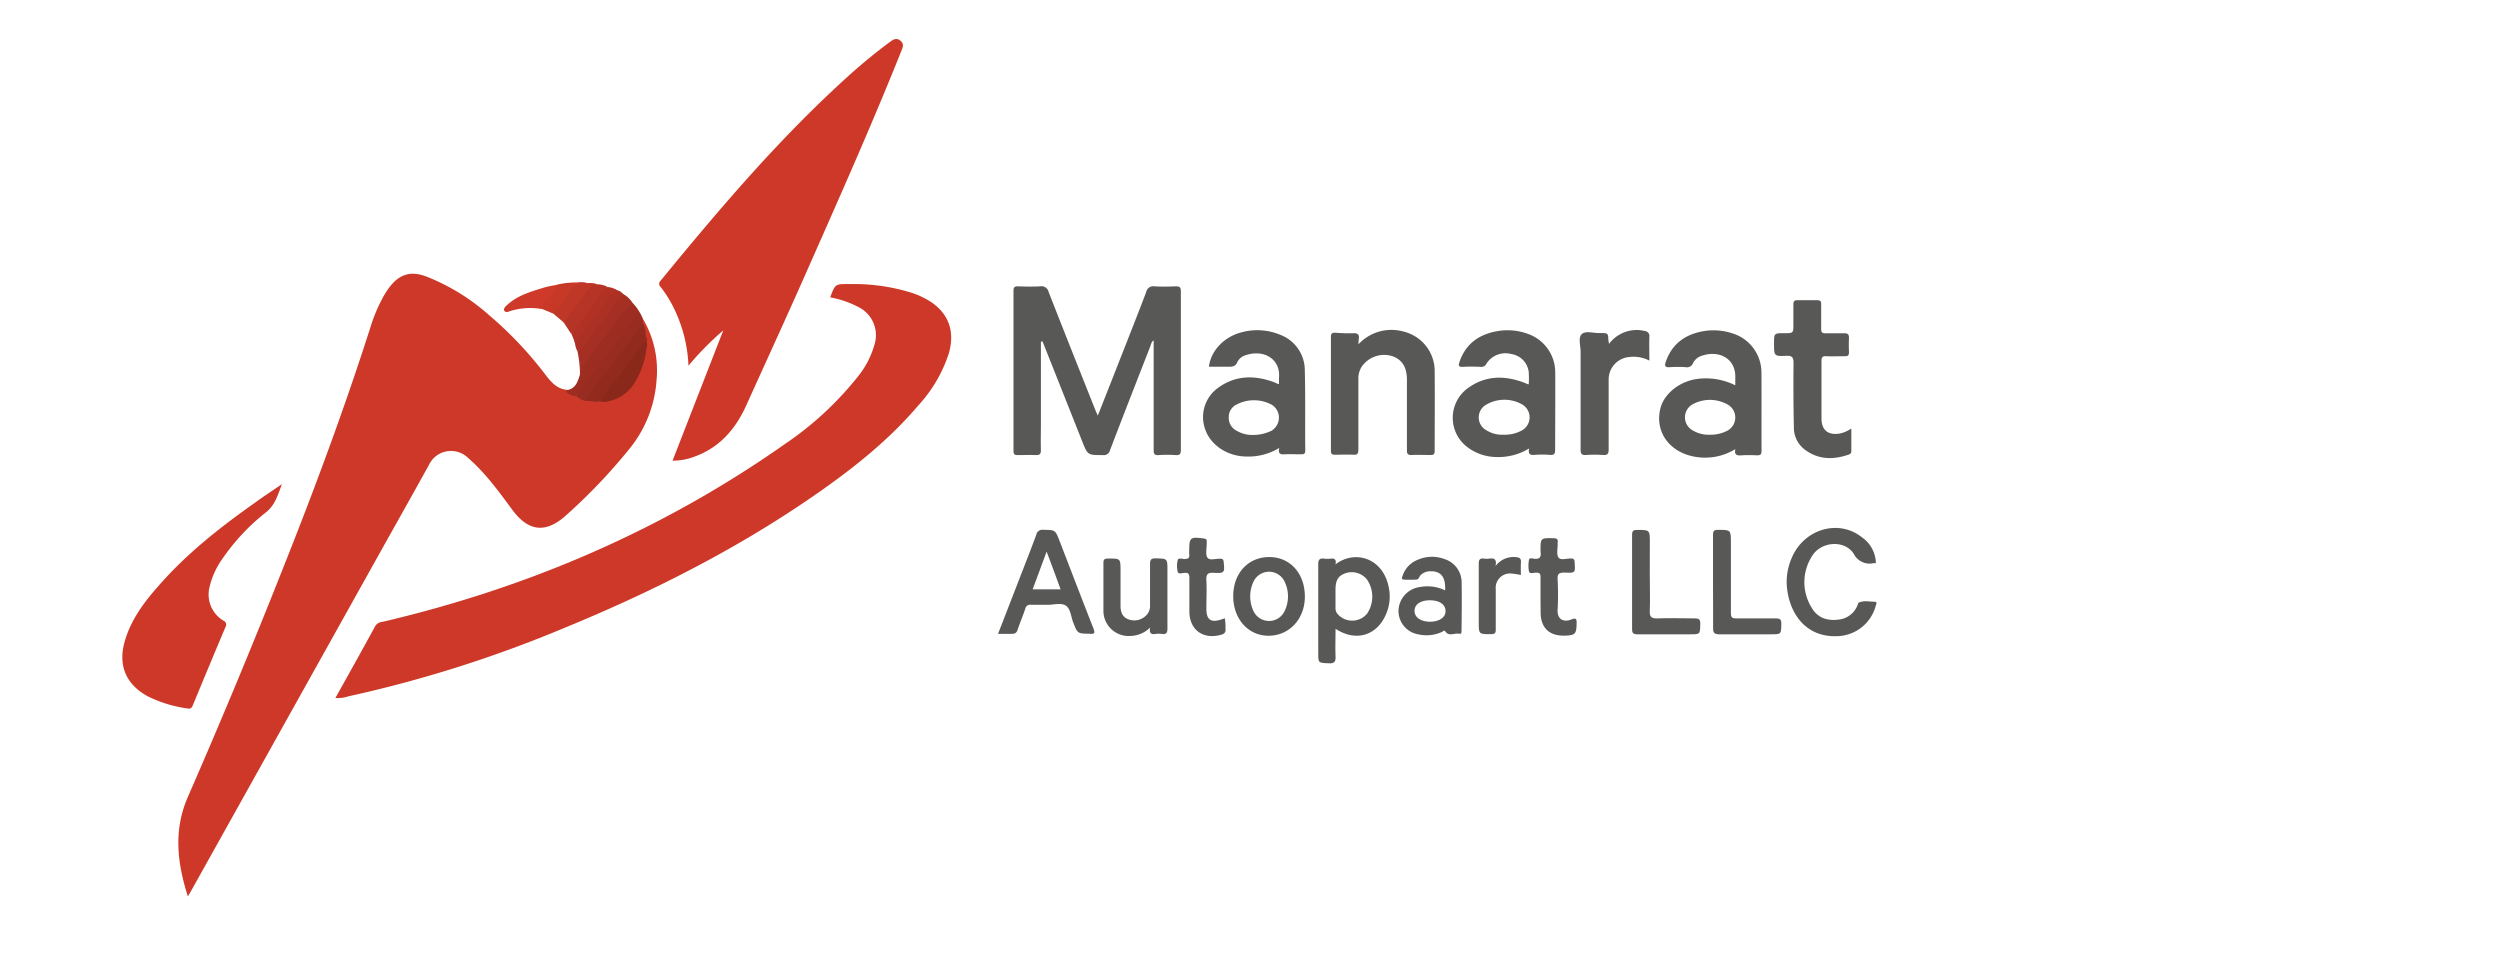 <svg id="Layer_1" data-name="Layer 1" xmlns="http://www.w3.org/2000/svg" viewBox="0 0 502.64 191.64"><defs><style>.cls-1{fill:#ce3828;}.cls-2{fill:#585856;}.cls-3{fill:#585857;}.cls-4{fill:#9e2d21;}.cls-5{fill:#a62f23;}.cls-6{fill:#b63426;}.cls-7{fill:#ce3929;}.cls-8{fill:#ac3024;}.cls-9{fill:#bf3727;}.cls-10{fill:#b13225;}.cls-11{fill:#c73827;}.cls-12{fill:#922b1e;}.cls-13{fill:#982c20;}.cls-14{fill:#8a281c;}</style></defs><path class="cls-1" d="M129.26,64.09A20.43,20.43,0,0,1,132,76.47a24.42,24.42,0,0,1-5.54,13.88,113.09,113.09,0,0,1-12.64,13.25c-4.06,3.67-7.56,3.32-10.83-1.12-2.71-3.67-5.37-7.35-8.83-10.37a5,5,0,0,0-2.85-1.4,4.9,4.9,0,0,0-5.09,2.81q-4.24,7.64-8.52,15.25L38.36,179.23c-.17.31-.36.61-.59,1-2.13-6.73-2.94-13.24,0-20q9.9-22.65,19-45.65c6.43-16.13,12.48-32.4,17.76-48.95a32.11,32.11,0,0,1,2.18-5.3,17.83,17.83,0,0,1,1.56-2.54c2-2.66,4.27-3.36,7.36-2.23a42.25,42.25,0,0,1,12.68,7.78,76.15,76.15,0,0,1,11.36,12c1.17,1.53,2.42,3,4.61,3.05.12.94,1,.86,1.58,1.11a6.46,6.46,0,0,0,2,.82c.3,0,.6.08.89.14a10.4,10.4,0,0,0,3.34,0c4.54-1.22,6.27-4.74,7.22-8.87a17.42,17.42,0,0,1,.38-1.74,3,3,0,0,0,0-1.88c-.33-.92-.32-1.92-.68-2.83a1.54,1.54,0,0,1,0-.74A.69.69,0,0,1,129.26,64.09Z"/><path class="cls-1" d="M166.92,59.79c1-2.71,1-2.69,3.76-2.67a39.16,39.16,0,0,1,12.63,1.75,17.51,17.51,0,0,1,2.85,1.23c4.35,2.38,6,6.22,4.59,11a28.44,28.44,0,0,1-6.14,10.44c-5.76,6.78-12.65,12.29-19.89,17.37C148.6,110.2,131.17,119,113,126.44A252.34,252.34,0,0,1,70.05,140a6.69,6.69,0,0,1-2.62.34c2.7-4.84,5.39-9.63,8-14.44a1.83,1.83,0,0,1,1.45-.87c29.2-6.83,56.3-18.45,80.88-35.72a65.76,65.76,0,0,0,14.65-13.51,17.85,17.85,0,0,0,3.41-6.53,6.29,6.29,0,0,0-3.18-7.51A19.49,19.49,0,0,0,166.92,59.79Z"/><path class="cls-1" d="M135.22,92.62l10.2-26.19a59.46,59.46,0,0,0-7,7.1A29,29,0,0,0,135.7,62.4a24.72,24.72,0,0,0-2.86-4.69.85.85,0,0,1,0-1.3c12-14.65,24.19-29,38.33-41.67q3.67-3.27,7.61-6.2c.7-.52,1.39-1.07,2.24-.37s.47,1.41.16,2.17c-6,15-12.6,29.79-19.14,44.58-3.93,8.89-8,17.73-12,26.59-2.15,4.75-5.36,8.48-10.42,10.3A11.93,11.93,0,0,1,135.22,92.62Z"/><path class="cls-2" d="M209.28,68.7V85.35c0,1.71-.05,3.43,0,5.15,0,.81-.24,1-1,1-1.19-.06-2.4,0-3.59,0-.63,0-.92-.09-.92-.83q0-16.11,0-32.22c0-.7.23-.89.9-.88,1.47.05,3,.08,4.43,0a1.49,1.49,0,0,1,1.74,1.15c3.07,7.86,6.2,15.7,9.32,23.55.14.36.31.72.56,1.29,1.14-2.88,2.2-5.58,3.27-8.29,2.16-5.52,4.35-11,6.47-16.58a1.43,1.43,0,0,1,1.64-1.12c1.44.08,2.88.06,4.32,0,.79,0,1,.22,1,1,0,4.11,0,8.22,0,12.34,0,6.5,0,13,0,19.52,0,.83-.19,1.12-1,1.07a25.12,25.12,0,0,0-3.47,0c-.86.05-1-.24-1-1.07,0-7.3,0-14.61,0-22-.49.32-.52.83-.69,1.24-2.71,6.94-5.42,13.87-8.08,20.83a1.28,1.28,0,0,1-1.45,1c-3.06,0-3.06,0-4.16-2.8q-3.81-9.61-7.63-19.22c-.11-.28-.22-.56-.34-.84Z"/><path class="cls-1" d="M56.69,97.34c-.86,2.23-1.37,4.21-3.23,5.68a42.19,42.19,0,0,0-8.67,9.22,16,16,0,0,0-2.64,5.7,6.13,6.13,0,0,0,2.76,6.84.89.89,0,0,1,.41,1.32q-3.3,7.82-6.53,15.65c-.2.47-.37.82-1,.7a25.81,25.81,0,0,1-8-2.41c-4.48-2.4-6.12-6.29-4.69-11.16,1.24-4.28,3.83-7.77,6.7-11C37.52,111.29,44.29,106,51.36,101,53,99.8,54.76,98.66,56.69,97.34Z"/><path class="cls-2" d="M273.13,69.22a9,9,0,0,1,9-2.57,8.17,8.17,0,0,1,6.32,8.13c.05,5.27,0,10.54,0,15.8,0,.65-.13.93-.85.9-1.27,0-2.56-.06-3.83,0-.8,0-.9-.3-.9-1q0-7.07,0-14.12c0-2-.59-3.8-2.68-4.66A5.46,5.46,0,0,0,274.38,73a4.24,4.24,0,0,0-1.27,3.11c0,4.75,0,9.5,0,14.25,0,.82-.18,1.12-1,1.07-1.23-.07-2.47,0-3.71,0-.64,0-.81-.19-.81-.81q0-11.43,0-22.87c0-.71.25-.87.9-.85A33.47,33.47,0,0,0,272,67c.91-.06,1.35.18,1.19,1.16A7.52,7.52,0,0,0,273.13,69.22Z"/><path class="cls-2" d="M372.22,86.15c0,1.64,0,3.1,0,4.56,0,.47-.29.62-.64.73-3,1-5.9,1-8.57-.94A5.5,5.5,0,0,1,360.67,86q-.14-6.47-.07-12.93c0-1.16-.19-1.59-1.47-1.53-2.45.12-2.45,0-2.45-2.47,0-2.08,0-2.08,2.06-2.08,1.83,0,1.83,0,1.83-1.84,0-1.32,0-2.63,0-3.95,0-.61.19-.86.83-.84,1.31,0,2.63,0,3.95,0,.65,0,.83.23.81.84,0,1.64,0,3.27,0,4.91,0,.67.18.92.88.89,1.23,0,2.48,0,3.71,0,.71,0,1,.15,1,.93a27.47,27.47,0,0,0,0,2.87c0,.63-.18.84-.81.82-1.24,0-2.48.05-3.72,0-.89-.06-1,.29-1,1.08,0,3.79,0,7.59,0,11.38,0,2.41,1.32,3.48,3.71,3.08A6.44,6.44,0,0,0,372.22,86.15Z"/><path class="cls-3" d="M323.5,69.15a6.93,6.93,0,0,1,7.21-2.6,1,1,0,0,1,.91,1.12c-.06,1.55,0,3.11,0,4.83a6.89,6.89,0,0,0-3.91-.73,4.53,4.53,0,0,0-4.28,4.59c0,4.67,0,9.34,0,14,0,.92-.26,1.18-1.15,1.12a23.41,23.41,0,0,0-3.35,0c-.89.06-1.15-.2-1.14-1.12,0-6.54,0-13.09,0-19.64,0-1.22-.54-2.86.25-3.56s2.28-.17,3.47-.2a1.92,1.92,0,0,1,.24,0c1.57,0,1.57,0,1.63,1.56C323.42,68.67,323.46,68.82,323.5,69.15Z"/><path class="cls-2" d="M377.16,113.23a2.58,2.58,0,0,0-.48,0,3.56,3.56,0,0,1-3.95-1.84c-1.81-2.92-6.64-2.57-8.42.44a9.69,9.69,0,0,0,0,10.45c1.19,2,3.15,2.59,5.38,2.29a4.57,4.57,0,0,0,3.93-3.36c1.06-.55,2.19-.23,3.28-.23.64,0,.28.61.2.92a8.22,8.22,0,0,1-7.53,6c-6.56.35-9.83-4.64-10.31-9.94a12.07,12.07,0,0,1,1-5.84c2.45-5.77,9.41-7.82,14.08-4.1A6.49,6.49,0,0,1,377.16,113.23Z"/><path class="cls-3" d="M231.25,126.16a5.82,5.82,0,0,1-3.93,1.7,5.07,5.07,0,0,1-5.47-5.21c0-3.15,0-6.3,0-9.45,0-.67.16-.88.86-.9,2.58,0,2.58-.08,2.58,2.53,0,2.31,0,4.62,0,6.94,0,1.2.31,2.3,1.64,2.77a3.34,3.34,0,0,0,3.61-.91,2.68,2.68,0,0,0,.68-2c0-2.71,0-5.43,0-8.14,0-.88.14-1.26,1.15-1.23,2.35.07,2.35,0,2.35,2.41,0,3.91,0,7.82,0,11.73,0,.83-.24,1.16-1.08,1.06a5.22,5.22,0,0,0-1.31,0C231.48,127.61,231,127.32,231.25,126.16Z"/><path class="cls-3" d="M344.41,117c0-3.16,0-6.31,0-9.47,0-.77.19-1,1-1,2.6,0,2.6,0,2.6,2.61,0,4.71,0,9.42,0,14.13,0,.85.24,1.07,1.07,1.06,2.64,0,5.28,0,7.91,0,.86,0,1.18.16,1.16,1.1-.06,2.1,0,2.1-2.05,2.1-3.48,0-7,0-10.43,0-1,0-1.26-.31-1.24-1.28C344.45,123.15,344.41,120.07,344.41,117Z"/><path class="cls-3" d="M331.7,115.38c0,2.48.09,5,0,7.42-.07,1.32.4,1.57,1.59,1.53,2.47-.09,4.95,0,7.43,0,.9,0,1.15.22,1.13,1.12-.05,2.08,0,2.08-2.08,2.08-3.51,0-7,0-10.54,0-.83,0-1.09-.21-1.09-1.07q0-9.45,0-18.92c0-.8.25-1,1-1,2.57,0,2.57,0,2.57,2.51Z"/><path class="cls-3" d="M246.26,124.31a11.54,11.54,0,0,1,.13,2.17c.08.72-.31,1-.92,1.15-3.6,1-6.34-1-6.34-4.73,0-2.23,0-4.47,0-6.7,0-.85-.23-1.12-1.06-1-.43,0-1.16.29-1.28-.23a5,5,0,0,1,0-2.37c.13-.48.86-.24,1.31-.21.75,0,1.13-.16,1-1a3,3,0,0,1,0-.6c0-2.74.18-2.89,2.94-2.52.38.05.6.14.58.56,0,.16,0,.32,0,.48,0,1-.3,2.14.14,2.8s1.71.17,2.61.23c.43,0,.6.12.65.6.24,2.2.19,2.35-2,2.23-1.27-.07-1.53.35-1.47,1.51.1,1.91,0,3.83,0,5.74,0,2.19.91,2.82,3,2.13Z"/><path class="cls-2" d="M309.73,120c0-1.32,0-2.63,0-4,0-.7-.23-.89-.9-.86-.48,0-1.26.28-1.41-.21a5.9,5.9,0,0,1,0-2.37c.07-.45.62-.29.93-.24,1.2.19,1.58-.33,1.38-1.44v-.12c0-2.61,0-2.59,2.57-2.55.66,0,1,.17.88.87a1.45,1.45,0,0,0,0,.36c0,.91-.27,2.05.17,2.66s1.63.16,2.5.19c.47,0,.69.1.73.65.17,2.22.19,2.29-2,2.18-1.17,0-1.48.27-1.41,1.43a54.22,54.22,0,0,1,0,6c-.13,2.06,1.28,2.6,2.74,2,.93-.35,1.11-.18,1.08.78-.05,2.14-.27,2.41-2.43,2.47-3.08.07-4.79-1.59-4.81-4.64Z"/><path class="cls-2" d="M305.78,115.61a15.61,15.61,0,0,0-1.83-.29,2.88,2.88,0,0,0-3.22,3.14c0,2.71,0,5.43,0,8.14,0,.64-.14.88-.85.9-2.57,0-2.57.08-2.57-2.53,0-3.87,0-7.73,0-11.6,0-.82.2-1.18,1.06-1.06a3.84,3.84,0,0,0,1.07,0c.95-.13,1.55.09,1.24,1.51a4.48,4.48,0,0,1,4.21-1.79c.62.06.95.25.91,1C305.74,113.85,305.78,114.72,305.78,115.61Z"/><path class="cls-4" d="M129.26,64.09l0,.28c-.84-.69-1.35-.36-1.93.43-3.44,4.66-7,9.25-10.5,13.85a3.7,3.7,0,0,1-1,1A2.56,2.56,0,0,1,114.1,79c-.62-.42,0-.48.23-.64,1.5-.43,1.85-1.74,2.26-3A4.9,4.9,0,0,1,118,71.9c2.63-3.39,5.18-6.84,7.81-10.23.33-.41.56-1,1.27-.89A10.35,10.35,0,0,1,129.26,64.09Z"/><path class="cls-5" d="M127.1,60.78a37.82,37.82,0,0,0-4,5c-2,2.53-3.87,5.14-5.89,7.64-.53.66-.12,1.42-.59,2a24.79,24.79,0,0,0-.51-4.78c2.81-3.7,5.65-7.39,8.43-11.11.18-.24.32-.59.74-.42A4.88,4.88,0,0,1,127.1,60.78Z"/><path class="cls-6" d="M120,57.16a4.72,4.72,0,0,1,2.12.5c-2.19,3.19-4.56,6.23-7,9.27a.52.52,0,0,1-.31.16l-1.42-2.18c-.26-.44,0-.76.25-1.08,1.52-2.07,3.08-4.11,4.66-6.15A1.39,1.39,0,0,1,120,57.16Z"/><path class="cls-7" d="M109.11,62.17a13.43,13.43,0,0,0-6.39.33c-.44.13-1,.46-1.3,0s.26-.93.6-1.24c2.14-1.93,4.86-2.67,7.52-3.49a22.12,22.12,0,0,1,2.45-.49c.34.59-.12,1-.4,1.35A30.17,30.17,0,0,0,109.11,62.17Z"/><path class="cls-8" d="M125.25,59.08c-2.49,3.27-5,6.55-7.49,9.8-.49.63-.8,1.47-1.68,1.73a4.93,4.93,0,0,1-.49-1.68c-.26-.45,0-.75.29-1.05,2.38-2.83,4.46-5.89,6.77-8.77.37-.46.69-1,1.44-.76A2.17,2.17,0,0,1,125.25,59.08Z"/><path class="cls-9" d="M120,57.16a1.57,1.57,0,0,0-1.47.76c-1.56,2.15-3.22,4.23-4.82,6.34a2.71,2.71,0,0,0-.28.65l-2.18-1.86c-.2-.51.19-.81.44-1.14a41.48,41.48,0,0,0,2.52-3.44,3.16,3.16,0,0,1,3.89-1.54A3.83,3.83,0,0,1,120,57.16Z"/><path class="cls-10" d="M124.09,58.35a1.42,1.42,0,0,0-1,.69c-2.45,3.09-4.63,6.39-7.25,9.35a1.84,1.84,0,0,0-.21.54l-.76-1.84c1.74-2.35,3.46-4.72,5.24-7a8.18,8.18,0,0,1,2-2.39A4.28,4.28,0,0,1,124.09,58.35Z"/><path class="cls-11" d="M118.08,56.93a3.39,3.39,0,0,0-3.72,1.8c-.92,1.52-2.08,2.89-3.13,4.32l-2.12-.88c-.28-.85.48-1.25.82-1.82.63-1.07,1.7-1.86,2.06-3.12A17.33,17.33,0,0,1,118.08,56.93Z"/><path class="cls-12" d="M129.27,65.08c.62.88.42,2,.73,2.91a.85.85,0,0,1,.05.68c-2.91,3.61-5.64,7.36-8.46,11-.33.42-.55,1-1.2,1.08a5.34,5.34,0,0,1-1.69-.12l-1,0c-.47-.8.2-1.27.58-1.77,3-4,6.13-8.08,9.19-12.11.26-.35.51-.72.8-1S128.8,65.07,129.27,65.08Z"/><path class="cls-13" d="M129.27,65.08l-7.17,9.29q-1.81,2.35-3.59,4.72c-.35.46-.82.89-.76,1.56a5.18,5.18,0,0,1-1.92-1A33.23,33.23,0,0,1,119.24,75c2.6-3.54,5.28-7,7.93-10.53l.14-.19c1-1.22,1.08-1.22,1.92.07C129.24,64.6,129.26,64.84,129.27,65.08Z"/><path class="cls-14" d="M120.63,80.65c1.77-2.75,3.93-5.22,5.86-7.86.88-1.21,1.84-2.37,2.73-3.57.2-.27.37-.52.73-.53a1.35,1.35,0,0,1,.05,1.19,16.71,16.71,0,0,1-2.24,6.81,8.07,8.07,0,0,1-5.49,4A2.49,2.49,0,0,1,120.63,80.65Z"/><path class="cls-2" d="M354.15,74.85A8.26,8.26,0,0,0,348.24,67a12.17,12.17,0,0,0-5.8-.41c-3.52.63-6.19,2.44-7.47,6-.32.85-.35,1.33.81,1.23a23.2,23.2,0,0,1,3.12,0,1.29,1.29,0,0,0,1.49-.81,2.89,2.89,0,0,1,1.8-1.49c3.31-1.14,6.9.43,6.7,4.58,0,.39,0,.79,0,1.37a13.24,13.24,0,0,0-7.6-1.29c-3.53.45-6.69,2.93-7.45,5.9-1.06,4.16,1.16,8,5.49,9.4a11.64,11.64,0,0,0,9.57-1.18c-.25,1.19.35,1.32,1.24,1.25a24.82,24.82,0,0,1,3.11,0c.76,0,.93-.23.92-1C354.14,85.3,354.19,80.08,354.15,74.85Zm-6.74,11.68a7.23,7.23,0,0,1-3.67.87,6.2,6.2,0,0,1-3.42-.87,3,3,0,0,1,0-5.25,7.3,7.3,0,0,1,7.09.08A3,3,0,0,1,347.41,86.53Z"/><path class="cls-2" d="M312.69,74.78a8.19,8.19,0,0,0-5.28-7.57,11.84,11.84,0,0,0-6.36-.63c-3.63.62-6.34,2.5-7.59,6.13-.25.73-.27,1.11.69,1.05,1.2-.08,2.4-.05,3.6,0a1.07,1.07,0,0,0,1.11-.65,4.54,4.54,0,0,1,5-1.93,4.15,4.15,0,0,1,3.5,3.61,18.36,18.36,0,0,1,0,2.46c-.09,0-.14.06-.17,0-.29-.11-.57-.25-.87-.36-3.9-1.44-7.68-1.39-11.16,1.12a7.38,7.38,0,0,0,.1,12.06,9.87,9.87,0,0,0,5.6,1.82,11.81,11.81,0,0,0,6.58-1.73c-.21,1,.09,1.38,1,1.3a20.49,20.49,0,0,1,3.23,0c.82.06,1-.25,1-1C312.68,85.24,312.72,80,312.69,74.78ZM306,86.53a7.12,7.12,0,0,1-3.64.87,6,6,0,0,1-3.56-.92,2.94,2.94,0,0,1,.12-5.18,7.25,7.25,0,0,1,7.09,0A3,3,0,0,1,306,86.53Z"/><path class="cls-2" d="M262.34,74.51a7.63,7.63,0,0,0-5-7.22,12,12,0,0,0-7.75-.47c-3.53.92-6.19,3.78-6.52,6.92,1.28,0,2.56,0,3.83,0,.84,0,1.51,0,1.91-1a2.7,2.7,0,0,1,1.75-1.36c3.66-1.18,6.93.89,6.59,4.57,0,.39,0,.79,0,1.23-.17,0-.21.06-.24,0-.26-.11-.5-.24-.76-.34-3.9-1.43-7.67-1.42-11.17,1.08a7.23,7.23,0,0,0-2.8,8c.94,3.33,4.31,5.74,8.18,5.86a11.93,11.93,0,0,0,6.84-1.72c-.27,1.15.21,1.34,1.06,1.28,1.12-.06,2.24,0,3.36,0,.62,0,.82-.16.81-.8C262.37,85.29,262.48,79.9,262.34,74.51Zm-6.51,12a8.38,8.38,0,0,1-3.89.94,6.21,6.21,0,0,1-3.33-.86,2.87,2.87,0,0,1-1.56-2.65,2.76,2.76,0,0,1,1.6-2.62,7.52,7.52,0,0,1,7.12.1A3.06,3.06,0,0,1,255.83,86.47Z"/><path class="cls-3" d="M279.35,118.9c-.81-6.68-6.86-8.5-10.84-5.43.21-1-.2-1.24-.95-1.15a6.37,6.37,0,0,1-1.31,0c-.93-.13-1.22.2-1.21,1.17,0,5.9,0,11.8,0,17.71,0,2.14,0,2.06,2.14,2.16,1.18.06,1.38-.39,1.34-1.42-.07-1.8,0-3.6,0-5.52,4.09,2.7,8.36,1.37,10.18-3A8.89,8.89,0,0,0,279.35,118.9Zm-4.52,4.52a3.9,3.9,0,0,1-5.8.14,1.77,1.77,0,0,1-.52-1.29c0-.79,0-1.59,0-2.39v-1.31c0-1.92.54-2.8,2-3.32a3.92,3.92,0,0,1,4.31,1.24A6.1,6.1,0,0,1,274.83,123.42Z"/><path class="cls-2" d="M219.83,126.32c-2.3-5.85-4.55-11.73-6.81-17.59-.85-2.2-.85-2.16-3.23-2.21a1.26,1.26,0,0,0-1.44,1c-1.23,3.32-2.53,6.61-3.81,9.92l-3.88,10c1,0,1.9,0,2.77,0,.69,0,1-.25,1.18-.87.47-1.4,1.06-2.75,1.52-4.15a1,1,0,0,1,1.21-.82c1.12,0,2.24,0,3.36,0s2.69-.46,3.62.18,1,2.18,1.44,3.33c.9,2.3.87,2.26,3.28,2.31C220.11,127.53,220.2,127.26,219.83,126.32Zm-12.21-7.83,2.81-7.58c1,2.63,1.87,5,2.81,7.58Z"/><path class="cls-2" d="M293.87,117.23a4.92,4.92,0,0,0-3.46-4.83,7.13,7.13,0,0,0-5.37.15,5.17,5.17,0,0,0-3,3.11c-.1.28-.4.8.18.87a23.32,23.32,0,0,0,2.51,0c.57,0,.58-.6.89-.88a2.66,2.66,0,0,1,1.58-.77c2.4-.21,3.5,1,3.35,3.82a8.17,8.17,0,0,0-5.1-.67,4.94,4.94,0,0,0-4.27,4.62,4.76,4.76,0,0,0,3.93,4.88,7.43,7.43,0,0,0,4.8-.48c.21-.1.5-.38.62-.18.76,1.22,1.91.34,2.85.55.52.11.47-.42.47-.76C293.89,123.53,293.93,120.38,293.87,117.23ZM287.54,125c-1.87,0-3.15-.88-3.14-2.19s1.23-2.14,3.17-2.12,3.16.92,3.06,2.34C290.55,124.18,289.29,125,287.54,125Z"/><path class="cls-2" d="M255.2,112c-4.23,0-7.23,3.21-7.25,7.82s3,8,7.09,8,7.27-3.26,7.31-7.79C262.39,115.37,259.44,112,255.2,112Zm3.08,10.85a3.45,3.45,0,0,1-6.26,0,6.92,6.92,0,0,1,0-5.9,3.45,3.45,0,0,1,6.26,0,6.74,6.74,0,0,1,0,5.9Z"/></svg>